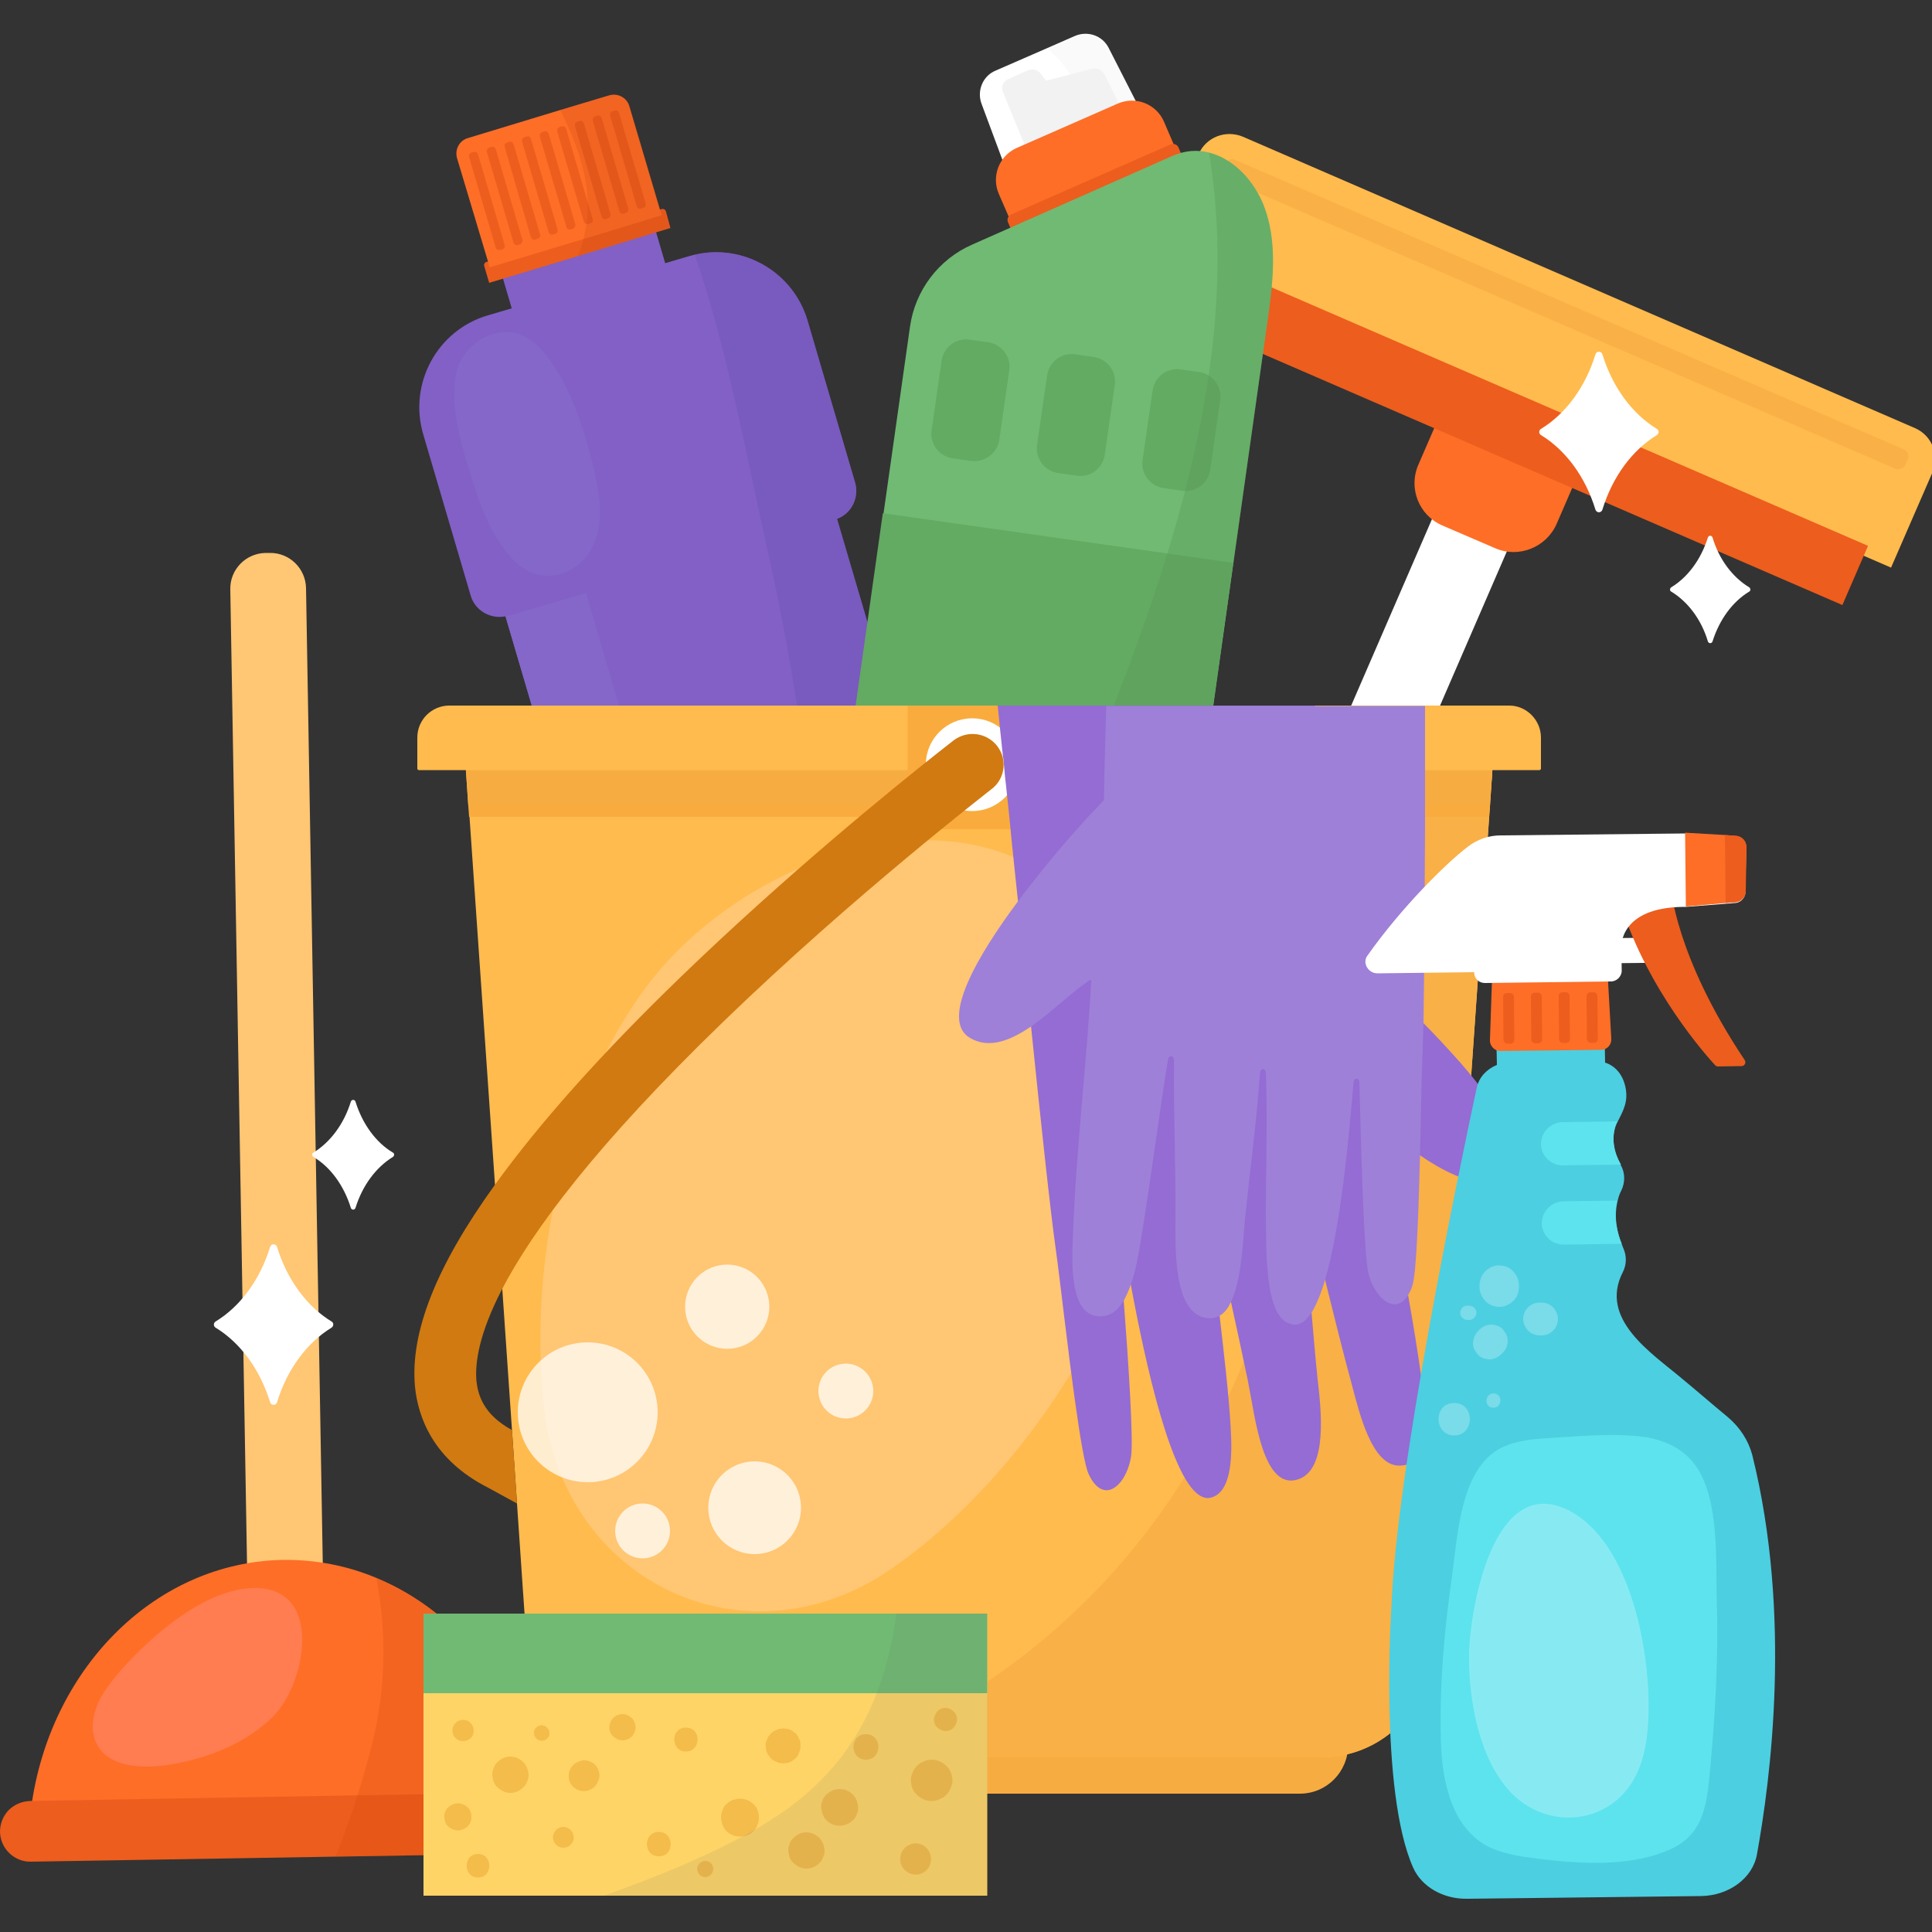 <svg width="542" height="542" viewBox="0 0 542 542" fill="none" xmlns="http://www.w3.org/2000/svg">
<rect x="0" y="0" width="542" height="542" fill="#333333" stroke="none"/>
<g clip-path="url(#clip0)">
<path d="M434.523 127.471L413.536 118.377L345.653 275.039L366.641 284.133L434.523 127.471Z" fill="white"/>
<path d="M419.508 153.82L404.657 147.424C398.045 144.606 395.01 136.909 397.936 130.297L412.57 96.585C415.389 89.972 423.085 86.937 429.698 89.864L444.548 96.259C451.161 99.078 454.196 106.774 451.269 113.386L436.635 147.099C433.708 153.603 426.012 156.638 419.508 153.82Z" fill="#FE6E27"/>
<path d="M530.51 159.24L324.658 70.026L336.257 43.252C338.316 38.482 343.845 36.314 348.723 38.374L537.23 120.107C542 122.167 544.168 127.695 542.108 132.573L530.51 159.24Z" fill="#FFBB4D"/>
<path d="M524.055 153.13L333.674 70.637L326.476 87.248L516.857 169.741L524.055 153.13Z" fill="#ED5D1D"/>
<path d="M531.702 131.489L344.17 50.298C343.086 49.864 342.544 48.563 343.086 47.479L343.736 45.962C344.17 44.878 345.471 44.336 346.555 44.878L534.087 126.069C535.171 126.503 535.713 127.804 535.171 128.888L534.52 130.405C534.087 131.381 532.786 131.923 531.702 131.489Z" fill="#F9B046"/>
<path d="M218.209 89.105L234.794 145.473L261.894 237.504L265.363 249.32L229.916 259.726L172.356 276.637L168.887 264.821L141.787 172.79L125.31 116.422L201.732 93.983L218.209 89.105Z" fill="#8260C6"/>
<path d="M147.777 109.782L125.209 116.413L172.299 276.675L194.867 270.044L147.777 109.782Z" fill="#8467C9"/>
<path d="M226.556 89.972L239.889 135.392C241.082 139.619 238.914 144.064 234.794 145.581C234.578 145.69 234.361 145.69 234.252 145.798L214.849 151.543L142.438 172.79C142.221 172.898 142.004 172.898 141.787 172.898C137.56 173.765 133.224 171.272 132.031 167.044L118.698 121.733C114.579 107.533 122.709 92.574 136.909 88.454L193.277 71.869C193.819 71.761 194.361 71.544 195.012 71.436C208.562 68.292 222.545 76.314 226.556 89.972Z" fill="#8260C6"/>
<path d="M271.65 243.358L284.442 286.826C288.886 302.002 280.106 318.154 264.93 322.598L221.028 335.498L212.464 337.991C197.288 342.436 181.136 333.655 176.692 318.479L163.901 275.011C162.708 270.783 164.876 266.339 168.996 264.821C169.212 264.713 169.429 264.713 169.538 264.604L229.266 247.044L261.244 237.613C261.461 237.504 261.678 237.504 261.894 237.504C266.122 236.637 270.35 239.13 271.65 243.358Z" fill="#8260C6"/>
<path d="M181.209 55.454L138.153 68.105L150.071 108.664L193.126 96.013L181.209 55.454Z" fill="#8260C6"/>
<path d="M188.074 63.956L162.058 71.869L137.234 79.349L135.825 74.579C135.717 74.146 135.934 73.712 136.367 73.495L136.909 73.387L164.118 65.148L185.256 58.753L185.689 58.644C186.123 58.536 186.556 58.753 186.773 59.186L188.074 63.956Z" fill="#ED5D1D"/>
<path d="M185.689 60.379L163.576 67.1L137.343 75.013L136.909 73.387L128.237 44.444C127.478 41.951 128.888 39.349 131.381 38.699L157.072 30.894L170.838 26.775C173.332 26.016 175.933 27.425 176.584 29.918L185.147 58.861L185.689 60.379Z" fill="#FE6E27"/>
<path d="M140.92 69.918L140.27 70.135C139.728 70.243 139.294 70.026 139.077 69.484L131.598 44.011C131.489 43.468 131.706 43.035 132.248 42.818L132.898 42.601C133.44 42.493 133.874 42.71 134.091 43.252L141.57 68.726C141.679 69.268 141.462 69.81 140.92 69.918Z" fill="#ED5D1D"/>
<path d="M145.906 68.509L145.256 68.726C144.714 68.834 144.28 68.617 144.064 68.075L136.584 42.601C136.476 42.059 136.692 41.626 137.234 41.409L137.885 41.192C138.427 41.084 138.86 41.3 139.077 41.842L146.557 67.316C146.665 67.858 146.34 68.292 145.906 68.509Z" fill="#ED5D1D"/>
<path d="M150.784 66.991L150.134 67.208C149.592 67.316 149.158 67.1 148.942 66.558L141.57 41.192C141.462 40.65 141.679 40.216 142.221 40L142.871 39.783C143.413 39.674 143.847 39.891 144.064 40.433L151.543 65.907C151.652 66.341 151.326 66.883 150.784 66.991Z" fill="#ED5D1D"/>
<path d="M155.771 65.582L155.12 65.799C154.578 65.907 154.145 65.691 153.928 65.148L146.448 39.675C146.34 39.133 146.557 38.699 147.099 38.482L147.749 38.265C148.291 38.157 148.725 38.374 148.942 38.916L156.421 64.39C156.53 64.932 156.313 65.474 155.771 65.582Z" fill="#ED5D1D"/>
<path d="M160.757 64.173L160.107 64.39C159.565 64.498 159.131 64.281 158.914 63.739L151.435 38.265C151.326 37.723 151.543 37.29 152.085 37.073L152.736 36.856C153.278 36.748 153.711 36.964 153.928 37.506L161.408 62.98C161.516 63.414 161.191 63.956 160.757 64.173Z" fill="#ED5D1D"/>
<path d="M165.635 62.655L164.985 62.872C164.443 62.98 164.009 62.764 163.792 62.222L156.313 36.856C156.204 36.314 156.421 35.88 156.963 35.664L157.614 35.447C158.156 35.338 158.589 35.555 158.806 36.097L166.286 61.571C166.394 62.005 166.177 62.547 165.635 62.655Z" fill="#ED5D1D"/>
<path d="M170.622 61.246L169.971 61.463C169.429 61.571 168.996 61.355 168.779 60.812L161.299 35.339C161.191 34.797 161.408 34.363 161.95 34.146L162.6 33.929C163.142 33.821 163.576 34.038 163.792 34.58L171.272 60.054C171.38 60.596 171.055 61.029 170.622 61.246Z" fill="#ED5D1D"/>
<path d="M175.608 59.728L174.958 59.945C174.416 60.054 173.982 59.837 173.765 59.295L166.286 33.821C166.177 33.279 166.394 32.845 166.936 32.628L167.586 32.412C168.128 32.303 168.562 32.52 168.779 33.062L176.258 58.536C176.367 59.078 176.042 59.62 175.608 59.728Z" fill="#ED5D1D"/>
<path d="M180.486 58.319L179.836 58.536C179.294 58.644 178.86 58.428 178.643 57.886L171.164 32.412C171.055 31.87 171.272 31.436 171.814 31.219L172.464 31.002C173.006 30.894 173.44 31.111 173.657 31.653L181.136 57.127C181.245 57.669 181.028 58.211 180.486 58.319Z" fill="#ED5D1D"/>
<path opacity="0.22" d="M188.074 63.956L162.058 71.869C162.708 70.352 163.25 68.726 163.684 67.1C163.792 66.449 164.009 65.799 164.118 65.148C164.334 64.281 164.443 63.522 164.551 62.655C164.768 61.029 164.876 59.512 164.876 58.102C164.876 57.452 164.876 56.91 164.876 56.26C164.551 47.696 161.191 38.807 157.18 30.894L170.947 26.775C173.44 26.016 176.042 27.425 176.692 29.918L185.256 58.861L185.689 58.753C186.123 58.644 186.556 58.861 186.773 59.295L188.074 63.956Z" fill="#C64010"/>
<path opacity="0.61" d="M234.794 145.473L261.786 237.504C266.014 236.637 270.35 239.13 271.542 243.358L284.333 286.826C288.778 302.002 279.997 318.154 264.821 322.598L220.919 335.498C226.014 324.008 229.158 311.65 229.808 297.124C230.35 284.875 230.35 272.409 229.808 259.835C229.591 255.607 229.374 251.38 229.158 247.152C226.99 215.391 221.895 183.413 215.066 153.169C214.957 152.627 214.849 152.085 214.74 151.543C210.513 132.79 206.827 113.17 201.732 94.091C199.673 86.395 197.505 78.915 194.903 71.436C208.562 68.292 222.545 76.314 226.556 89.972L239.889 135.392C241.082 139.511 238.805 143.955 234.794 145.473Z" fill="#7458BA"/>
<path d="M128.02 104.606C130.08 95.392 141.57 89.322 149.592 95.934C159.24 103.956 164.66 122.275 167.153 134.091C168.237 139.294 168.887 144.714 167.586 149.809C164.551 161.299 151.977 165.635 143.847 156.963C137.126 149.917 133.874 139.511 131.164 130.405C128.996 123.576 126.178 112.844 128.02 104.606Z" fill="#8467C9"/>
<path d="M322.707 36.314L284.333 53.224L275.336 29.051C274.035 25.474 275.661 21.355 279.238 19.837L293.656 13.55L301.569 10.081C305.146 8.564 309.265 9.973 311 13.442L321.406 33.821L322.707 36.314Z" fill="white"/>
<path d="M281.406 25.908L288.236 42.601C288.886 44.119 290.62 44.769 292.138 44.119L313.384 34.796C314.902 34.146 315.552 32.303 314.794 30.894L309.807 20.813C309.157 19.62 307.856 18.97 306.447 19.295L293.439 22.656L291.921 20.596C291.054 19.512 289.645 19.187 288.344 19.729L282.816 22.222C281.406 22.764 280.756 24.39 281.406 25.908Z" fill="#F2F2F2"/>
<path opacity="0.37" d="M321.406 33.821C319.238 34.363 316.853 34.796 315.878 35.122C312.951 35.88 308.723 38.265 305.688 37.832C304.279 31.761 302.978 24.715 299.292 19.512C297.883 17.452 295.824 15.284 293.764 13.658L301.677 10.19C305.254 8.672 309.374 10.081 311.108 13.55L321.406 33.821Z" fill="#F2F2F2"/>
<path d="M329.753 41.626L283.466 61.896L280.214 54.417C278.046 49.43 280.322 43.685 285.2 41.517L313.601 29.051C318.588 26.883 324.333 29.16 326.501 34.038L329.753 41.626Z" fill="#FE6E27"/>
<path d="M331.596 43.685L283.791 64.715L282.816 62.438C282.382 61.571 282.816 60.487 283.683 60.162L328.344 40.542C329.211 40.108 330.295 40.542 330.62 41.409L331.596 43.685Z" fill="#ED5D1D"/>
<path d="M355.335 91.815L331.704 259.401C328.018 285.417 325.417 303.737 325.417 303.737C324.116 313.059 315.444 319.563 306.122 318.262L241.732 309.157C240.106 308.94 238.697 308.506 237.288 307.856C230.458 304.821 226.122 297.558 227.206 289.753L255.282 91.706C256.691 81.517 263.304 72.736 272.734 68.617L328.777 43.794C332.463 42.168 335.932 41.951 339.184 42.818C345.688 44.444 351.108 49.972 354.034 56.476C358.912 67.642 356.961 80.324 355.335 91.815Z" fill="#70BA73"/>
<path d="M272.518 129.321L267.206 128.562C263.52 128.02 260.81 124.552 261.352 120.758L264.171 101.137C264.713 97.452 268.182 94.742 271.976 95.284L277.287 96.042C280.973 96.584 283.683 100.053 283.141 103.847L280.322 123.468C279.78 127.153 276.203 129.755 272.518 129.321Z" fill="#63AA63"/>
<path d="M302.111 133.44L296.799 132.682C293.114 132.14 290.404 128.671 290.946 124.877L293.764 105.256C294.306 101.571 297.775 98.861 301.569 99.403L306.88 100.162C310.566 100.704 313.276 104.172 312.734 107.966L309.916 127.587C309.374 131.381 305.905 133.982 302.111 133.44Z" fill="#63AA63"/>
<path d="M331.704 137.668L326.392 136.909C322.707 136.367 319.997 132.898 320.539 129.104L323.357 109.484C323.899 105.798 327.368 103.088 331.162 103.63L336.474 104.389C340.159 104.931 342.869 108.4 342.327 112.194L339.509 131.814C338.967 135.608 335.498 138.21 331.704 137.668Z" fill="#63AA63"/>
<path d="M247.663 143.99L234.01 240.477L332.321 254.388L345.974 157.901L247.663 143.99Z" fill="#63AA63"/>
<path opacity="0.32" d="M355.335 91.815L331.704 259.401C328.018 285.417 325.417 303.737 325.417 303.737C324.116 313.059 315.444 319.563 306.122 318.262L241.732 309.157C240.106 308.94 238.697 308.506 237.288 307.856C270.892 279.997 294.631 243.358 311 201.732C330.62 151.76 348.072 96.476 339.184 42.818C345.688 44.444 351.108 49.972 354.034 56.476C358.912 67.642 356.961 80.324 355.335 91.815Z" fill="#559355"/>
<path d="M80.866 459.291H79.674C74.146 459.399 69.593 454.955 69.484 449.427L64.606 165.31C64.498 159.782 68.942 155.229 74.471 155.12H75.663C81.192 155.012 85.744 159.456 85.853 164.985L90.731 449.101C90.731 454.63 86.395 459.183 80.866 459.291Z" fill="#FFC673"/>
<path d="M153.061 509.914L8.13 512.407C8.347 510.022 8.564 507.637 8.997 505.361C14.851 467.312 43.902 438.261 79.349 437.611C88.563 437.502 97.452 439.237 105.69 442.706C128.888 452.353 146.665 475.009 151.977 502.868C152.41 505.144 152.736 507.529 153.061 509.914Z" fill="#FE6E27"/>
<path d="M161.299 511.215C161.299 513.599 160.432 515.659 158.914 517.285C157.397 518.803 155.337 519.778 152.952 519.887L8.672 522.271C4.011 522.38 0.108 518.586 0 513.925C0 511.54 0.867 509.48 2.385 507.854C3.902 506.336 5.962 505.361 8.347 505.252L152.627 502.759C157.288 502.759 161.191 506.445 161.299 511.215Z" fill="#ED5D1D"/>
<path opacity="0.26" d="M161.299 511.215C161.299 513.599 160.432 515.659 158.914 517.285C157.397 518.803 155.337 519.778 152.952 519.886L94.091 520.862C95.5 517.61 96.693 514.25 97.885 510.889C98.752 508.504 99.511 506.12 100.27 503.735C101.896 498.64 103.305 493.545 104.498 488.776C108.292 473.491 108.508 457.773 105.582 442.706C128.779 452.353 146.557 475.009 151.868 502.868H152.519C157.288 502.759 161.191 506.445 161.299 511.215Z" fill="#D3460F"/>
<path d="M35.338 466.987C43.252 458.424 56.476 446.933 69.159 445.633C91.164 443.356 86.286 471.757 76.639 481.513C69.593 488.559 59.62 492.787 49.43 494.738C41.3 496.364 29.051 496.472 26.45 487.475C25.582 484.548 26.124 481.405 27.208 478.478C28.401 475.443 31.328 471.323 35.338 466.987Z" fill="#FF7D50"/>
<path d="M364.658 503.193H184.605C177.126 503.193 170.947 497.122 170.947 489.534V472.732H378.208V489.534C378.208 497.122 372.137 503.193 364.658 503.193Z" fill="#F7AC41"/>
<path d="M418.966 211.705L417.99 226.231L417.774 229.158L401.405 464.386C400.321 480.537 386.88 493.003 370.728 493.003H178.643C162.492 493.003 149.05 480.537 147.966 464.386L146.665 445.632L145.039 421.784L143.63 401.188L140.92 361.731L138.86 332.354L131.706 229.049L131.489 226.122L130.622 213.114L130.514 211.597H418.966V211.705Z" fill="#FFBB4D"/>
<path d="M418.966 211.705L417.99 226.231L417.774 229.158L401.405 464.386C400.321 480.537 386.88 493.003 370.728 493.003H236.962C369.861 438.912 376.473 297.883 366.609 211.705H418.966Z" fill="#F9B046"/>
<path d="M199.022 258.751C231.868 232.518 283.466 222.654 309.807 262.003C348.94 320.539 299.618 406.175 249.754 440.321C208.887 468.288 157.288 443.681 152.41 393.384C148.616 354.251 157.722 308.723 181.353 276.745C186.231 270.241 192.193 264.171 199.022 258.751Z" fill="#FFC673"/>
<path d="M418.966 211.705L417.665 229.158H131.598L130.405 211.705H418.966Z" fill="#F9AC3D"/>
<path d="M418.966 211.705L417.882 226.231H131.381L130.405 211.705H418.966Z" fill="#F7AC41"/>
<path d="M432.299 206.936V215.608C432.299 215.824 432.082 216.041 431.866 216.041H117.506C117.289 216.041 117.072 215.824 117.072 215.608V206.936C117.072 201.949 121.083 197.938 126.069 197.938H423.41C428.288 197.938 432.299 202.058 432.299 206.936Z" fill="#FFBB4D"/>
<path d="M291.813 197.938V226.231C291.813 227.315 291.596 228.29 291.162 229.049C290.404 230.458 289.211 231.651 287.694 232.193C286.935 232.518 286.176 232.626 285.417 232.626H261.136C258.534 232.626 256.366 231.109 255.282 229.049C254.848 228.182 254.632 227.206 254.632 226.231V197.938H291.813Z" fill="#F9AC3D"/>
<path d="M272.734 227.532C279.918 227.532 285.742 221.708 285.742 214.524C285.742 207.34 279.918 201.516 272.734 201.516C265.55 201.516 259.726 207.34 259.726 214.524C259.726 221.708 265.55 227.532 272.734 227.532Z" fill="white"/>
<path d="M281.081 211.705C280.756 210.838 280.322 210.079 279.78 209.321C276.854 205.527 271.434 204.768 267.531 207.695C267.423 207.803 265.58 209.212 262.436 211.705C250.621 221.028 220.377 245.635 190.892 274.144C168.67 295.607 151.218 315.227 138.86 332.355C122.275 355.335 115.012 373.872 116.422 389.048C117.289 397.611 121.516 409.535 136.909 417.34L145.039 421.785L143.63 401.189C135.5 396.744 134.091 391.216 133.657 387.422C133.224 382.435 134.308 374.305 140.812 361.731C149.375 345.254 167.153 321.189 202.816 286.718C239.672 251.055 277.721 221.787 278.046 221.461C281.19 219.185 282.274 215.174 281.081 211.705Z" fill="#D17A11"/>
<path d="M422.218 329.211C418.099 332.354 413.221 331.812 408.126 329.644C404.874 328.235 401.514 326.284 398.37 324.116C394.468 321.623 390.782 318.913 387.422 317.287C387.096 317.178 386.771 317.178 386.554 317.504C386.554 317.504 386.663 317.504 386.771 317.395C389.156 332.68 392.3 347.964 395.01 363.248C396.419 371.162 397.72 379.075 398.804 386.988C399.888 395.226 402.489 411.378 392.408 411.161C384.82 411.053 381.351 396.31 379.4 389.048C376.69 379.075 374.197 368.994 371.704 358.912C370.294 353.167 368.777 347.422 367.259 341.677C366.934 340.484 365.525 340.81 365.633 342.11C366.5 350.674 367.151 359.346 367.91 367.91C368.452 374.305 368.994 380.701 369.644 386.988C370.62 395.443 372.571 412.028 364.332 414.955C354.251 418.532 352.083 397.178 350.349 388.831C350.24 388.289 350.132 387.747 350.024 387.096C348.506 379.725 346.88 372.354 345.254 364.874C344.062 359.454 342.978 353.926 342.002 348.506C341.785 347.205 340.376 347.422 340.376 348.723C340.81 355.444 341.46 362.056 342.11 368.777C343.303 379.292 344.604 389.806 345.254 400.43C345.254 400.538 345.254 400.646 345.254 400.755C345.688 407.476 345.796 418.749 339.617 420.158C338.858 420.375 338.1 420.267 337.341 419.942C328.669 416.364 321.298 382.327 317.178 360.105C316.853 358.262 316.528 356.528 316.203 354.902C316.203 354.793 316.203 354.793 316.203 354.685C315.986 353.384 314.468 353.601 314.577 354.902C314.685 356.419 314.794 358.154 314.902 359.996C315.01 361.406 315.119 362.923 315.227 364.549C316.528 381.568 318.046 404.332 317.287 408.777C315.878 416.906 309.482 422.435 305.363 413.438C304.387 411.27 303.086 403.79 301.786 394.468C299.618 379.292 297.45 359.563 296.257 350.999C294.631 339.509 292.03 315.119 289.211 287.585C288.019 276.095 286.826 264.062 285.526 252.247C285.309 250.512 285.2 248.886 284.984 247.152C284.55 243.358 284.225 239.564 283.791 235.77C283.683 234.578 283.574 233.385 283.466 232.301C283.358 231.217 283.249 230.133 283.141 229.049C282.707 225.255 282.382 221.461 281.948 217.884C281.948 217.45 281.84 217.017 281.84 216.692C281.732 215.499 281.623 214.307 281.515 213.114C281.515 212.898 281.515 212.789 281.406 212.572C280.864 207.478 280.322 202.491 279.889 197.938H368.885L370.836 213.114L371.487 217.884L372.896 229.049L373.33 232.301L377.774 266.881C377.774 267.206 377.991 267.531 378.208 267.64C381.568 270.241 390.132 277.721 399.02 286.718C402.706 290.404 406.392 294.414 409.86 298.317C421.026 311.216 428.83 324.116 422.218 329.211Z" fill="#946CD3"/>
<path d="M399.779 197.938C399.779 203.033 399.779 208.128 399.779 213.114C399.779 214.74 399.779 216.366 399.779 217.884C399.779 221.678 399.779 225.364 399.779 229.049C399.779 230.133 399.779 231.217 399.779 232.301C399.671 253.656 399.562 273.385 399.346 286.718C399.237 291.054 399.129 294.631 399.02 297.558C398.804 303.086 398.587 313.384 398.37 324.116C397.936 340.159 397.394 357.286 396.202 360.755C395.877 361.839 395.443 362.598 395.01 363.357C391.541 368.994 385.904 364.549 383.953 357.503C382.544 352.192 381.785 320.105 381.351 303.628C381.351 302.328 379.834 302.219 379.725 303.628C378.424 319.13 376.148 344.17 371.704 359.129C370.62 362.815 369.319 365.958 368.018 368.126C366.5 370.511 364.766 371.812 362.923 371.595C359.454 371.27 357.612 367.693 356.636 363.465C355.769 359.888 355.552 355.877 355.335 352.842C354.685 335.606 355.769 318.154 355.118 300.918C355.01 299.618 353.601 299.618 353.492 300.918C352.517 314.685 350.674 328.452 349.265 342.002C348.723 347.639 348.398 358.804 345.362 365.2C344.604 366.826 343.628 368.235 342.327 368.994C341.135 369.752 339.617 370.078 337.883 369.644C329.319 367.693 329.753 350.891 329.753 342.436C329.861 327.368 329.211 312.3 329.319 297.341C329.319 296.04 327.91 295.932 327.693 297.124C325.092 313.168 323.032 329.536 320.43 345.688C319.78 349.482 319.021 355.335 317.287 360.213C316.745 361.839 316.094 363.248 315.444 364.549C314.685 365.85 313.818 367.042 312.842 367.801C311.975 368.56 310.891 368.994 309.807 369.21C299.726 370.62 300.702 354.251 301.027 345.904C301.894 322.273 304.821 298.75 306.122 275.228C306.23 275.228 306.23 275.228 306.338 275.228C306.122 274.902 305.688 274.902 305.471 275.119C300.81 278.263 295.282 283.683 289.645 287.694C283.683 291.813 277.612 294.414 272.084 291.162C263.737 286.176 273.927 268.398 285.959 252.355C286.718 251.271 287.585 250.187 288.344 249.212C293.222 242.924 298.208 236.962 302.219 232.518C303.303 231.326 304.279 230.242 305.146 229.266C306.989 227.315 308.398 225.797 309.374 224.822C309.59 224.605 309.699 224.28 309.699 223.954L309.807 217.992L309.916 213.223L310.349 198.047H399.779V197.938Z" fill="#9E80D8"/>
<path d="M450.954 270.245L463.093 270.103L463.011 263.058L450.871 263.2L450.954 270.245Z" fill="white"/>
<path d="M390.348 450.836C391.649 413.221 408.993 329.753 414.305 305.038C414.955 302.219 417.015 299.943 419.942 298.75L419.833 293.656L450.185 292.572L450.294 298.1C453.22 299.076 455.28 301.46 456.039 305.146C456.798 309.157 455.388 311.542 453.762 314.794C453.546 315.119 453.437 315.552 453.22 315.986C452.028 319.672 452.787 323.466 454.63 326.718C454.63 326.826 454.738 326.826 454.738 326.934C455.93 329.102 455.93 331.704 454.846 333.98C454.304 334.956 453.979 336.04 453.762 337.124C452.678 341.677 453.762 346.121 455.063 349.265C455.172 349.59 455.28 349.915 455.388 350.132C456.364 352.3 456.364 354.685 455.28 356.853C448.451 370.078 463.41 379.617 471.757 386.663C476.093 390.24 480.32 393.926 484.656 397.503C488.125 400.43 490.51 404.115 491.594 408.234C502.759 453.22 496.689 499.29 492.895 520.212C491.702 526.932 484.982 531.81 477.177 531.919L411.595 532.678C404.874 532.786 398.804 529.317 396.419 523.897C386.88 502.326 390.348 450.836 390.348 450.836Z" fill="#4CCFE1"/>
<path d="M420.917 294.848L449.101 294.523C450.836 294.523 452.136 293.114 452.028 291.379L450.944 272.193L418.641 272.518L417.99 291.704C417.882 293.439 419.291 294.848 420.917 294.848Z" fill="#FE6E27"/>
<path d="M446.283 292.572H447.15C447.692 292.572 448.234 292.138 448.234 291.488L448.126 279.455C448.126 278.913 447.692 278.371 447.042 278.371H446.174C445.632 278.371 445.09 278.805 445.09 279.455L445.199 291.488C445.199 292.03 445.741 292.572 446.283 292.572Z" fill="#ED5D1D"/>
<path d="M438.478 292.572H439.345C439.887 292.572 440.429 292.138 440.429 291.488L440.321 279.455C440.321 278.913 439.887 278.371 439.237 278.371H438.37C437.828 278.371 437.286 278.805 437.286 279.455L437.394 291.488C437.394 292.138 437.936 292.68 438.478 292.572Z" fill="#ED5D1D"/>
<path d="M430.673 292.68H431.54C432.082 292.68 432.624 292.246 432.624 291.596L432.516 279.564C432.516 279.022 432.082 278.48 431.432 278.48H430.565C430.023 278.48 429.481 278.913 429.481 279.564L429.589 291.596C429.589 292.246 430.131 292.68 430.673 292.68Z" fill="#ED5D1D"/>
<path d="M422.868 292.788H423.736C424.278 292.788 424.82 292.355 424.82 291.704L424.711 279.672C424.711 279.13 424.278 278.588 423.627 278.588H422.76C422.218 278.588 421.676 279.022 421.676 279.672L421.784 291.704C421.893 292.355 422.326 292.788 422.868 292.788Z" fill="#ED5D1D"/>
<path d="M454.738 253.981C462.434 278.046 478.694 296.149 481.188 298.859C481.404 299.076 481.73 299.184 481.946 299.184L488.559 299.076C489.426 299.076 489.968 298.1 489.426 297.341C469.914 268.182 468.722 248.778 468.722 248.778L458.749 252.464L454.738 253.981Z" fill="#ED5D1D"/>
<path d="M386.446 273.06L413.546 272.734C413.546 273.602 413.871 274.36 414.413 274.902C414.955 275.444 415.714 275.77 416.581 275.77L451.92 275.336C453.546 275.336 454.955 273.927 454.955 272.301L454.846 265.688C454.846 265.688 454.196 254.523 472.407 254.415H472.949L484.006 253.548L486.608 253.331C488.234 253.331 489.643 251.922 489.643 250.296L489.86 237.83C489.86 236.095 488.45 234.686 486.716 234.686L483.898 234.469L472.732 233.819L421.026 234.361C417.665 234.361 414.522 235.445 411.812 237.504C405.416 242.382 392.95 254.848 383.628 268.073C382.11 270.024 383.736 273.06 386.446 273.06Z" fill="white"/>
<path d="M472.732 233.602L472.949 254.306L484.006 253.331L486.608 253.114C488.234 253.114 489.643 251.705 489.643 250.079L489.86 237.613C489.86 235.878 488.45 234.469 486.716 234.469L483.898 234.252L472.732 233.602Z" fill="#FE6E27"/>
<path d="M483.898 234.252L484.114 253.331L486.716 253.114C488.342 253.114 489.751 251.705 489.751 250.079L489.968 237.613C489.968 235.878 488.559 234.469 486.824 234.469L483.898 234.252Z" fill="#ED5D1D"/>
<path d="M432.299 320.973C432.299 322.599 433.058 324.116 434.142 325.2C435.226 326.284 436.744 326.935 438.478 326.935L454.738 326.718C454.738 326.609 454.63 326.609 454.63 326.501C452.787 323.249 452.028 319.346 453.22 315.769C453.329 315.336 453.546 315.011 453.762 314.577L438.37 314.794C435.009 314.902 432.299 317.612 432.299 320.973Z" fill="#5DE3ED"/>
<path d="M432.516 343.194C432.516 344.82 433.275 346.338 434.359 347.422C435.443 348.506 436.96 349.156 438.695 349.156L454.846 348.94H454.955C453.654 345.796 452.57 341.352 453.654 336.799L438.478 337.016C435.226 337.124 432.516 339.942 432.516 343.194Z" fill="#5DE3ED"/>
<path d="M476.201 411.92C482.38 421.676 481.296 437.936 481.621 449.101C482.163 465.903 481.079 482.814 479.453 499.507C478.586 507.746 477.068 514.792 469.047 518.586C457.773 523.897 443.248 522.922 431.107 521.404C426.879 520.862 422.652 520.212 418.641 518.586C407.259 513.599 404.549 499.724 404.224 488.559C403.79 473.058 405.091 458.207 407.259 442.814C408.776 432.299 409.318 417.232 417.015 409.21C422.001 404.115 429.047 403.79 435.768 403.356C444.548 402.814 453.437 401.947 462.218 403.248C468.18 404.44 473.058 407.042 476.201 411.92Z" fill="#5DE3ED"/>
<path opacity="0.26" d="M424.82 425.253C415.714 433.492 412.354 454.63 412.137 463.735C411.812 477.61 415.606 498.64 428.397 506.553C439.454 513.274 453.437 509.588 459.074 497.773C461.459 492.895 462.218 487.366 462.434 481.946C463.193 464.386 457.773 433.058 440.321 423.844C433.817 420.484 428.83 421.676 424.82 425.253Z" fill="white"/>
<path opacity="0.26" d="M416.69 356.636C417.665 355.66 419.183 354.902 420.592 355.01C422.001 355.01 423.519 355.552 424.494 356.636C425.47 357.72 426.12 359.021 426.12 360.539V361.081C426.12 362.49 425.578 364.007 424.494 364.983C423.519 365.959 422.001 366.717 420.592 366.609C419.183 366.609 417.665 366.067 416.69 364.983C415.714 363.899 415.064 362.598 415.064 361.081V360.539C415.064 359.238 415.606 357.72 416.69 356.636Z" fill="white"/>
<path opacity="0.26" d="M428.614 366.826C429.481 365.958 430.565 365.417 431.866 365.417H432.408C433.6 365.417 434.792 365.85 435.66 366.717C436.418 367.476 437.069 368.777 437.069 369.969C437.069 371.162 436.635 372.354 435.768 373.221C434.901 374.088 433.817 374.63 432.516 374.63H431.974C430.782 374.63 429.589 374.197 428.722 373.33C427.963 372.571 427.313 371.27 427.313 370.078C427.313 368.885 427.746 367.693 428.614 366.826Z" fill="white"/>
<path opacity="0.26" d="M414.522 373.546C414.738 373.33 414.847 373.221 415.064 373.004C415.931 372.137 417.123 371.595 418.316 371.595C419.4 371.595 420.809 372.029 421.568 372.896C422.326 373.763 422.977 374.847 422.977 376.148C422.977 377.34 422.543 378.533 421.676 379.4L421.134 379.942C420.267 380.809 419.074 381.351 417.882 381.351C416.798 381.351 415.389 380.918 414.63 380.05C413.871 379.183 413.221 378.099 413.221 376.798C413.329 375.606 413.654 374.522 414.522 373.546Z" fill="white"/>
<path opacity="0.26" d="M407.909 393.6C413.763 393.492 413.871 402.598 408.018 402.706C402.164 402.706 402.056 393.6 407.909 393.6Z" fill="white"/>
<path opacity="0.26" d="M411.595 366.284H412.137C413.221 366.284 414.196 367.151 414.196 368.235C414.196 369.319 413.329 370.295 412.245 370.295H411.703C410.619 370.295 409.644 369.427 409.644 368.343C409.644 367.151 410.511 366.284 411.595 366.284Z" fill="white"/>
<path opacity="0.26" d="M418.966 390.891C421.568 390.891 421.568 394.901 418.966 394.901C416.364 395.01 416.364 390.999 418.966 390.891Z" fill="white"/>
<path d="M276.962 452.678H118.806V531.81H276.962V452.678Z" fill="#FED466"/>
<path d="M276.962 452.678H118.806V475.009H276.962V452.678Z" fill="#70BA73"/>
<path d="M132.79 484.765C132.573 483.681 131.598 482.814 130.73 482.597C129.755 482.272 128.562 482.597 127.804 483.356C127.045 484.114 126.72 485.198 127.045 486.282C127.262 487.258 128.129 488.125 129.104 488.342H129.213C130.297 488.559 131.272 488.342 132.031 487.583C132.898 486.824 133.007 485.849 132.79 484.765Z" fill="#F4BC4A"/>
<path d="M146.774 494.304C145.798 493.437 144.606 492.786 143.196 492.786C141.896 492.786 140.595 493.328 139.619 494.304C139.077 494.738 138.752 495.28 138.535 495.93C138.21 496.58 138.102 497.231 138.102 497.881C138.21 499.182 138.535 500.591 139.619 501.458C140.595 502.326 141.787 502.976 143.196 502.976C144.497 502.976 145.798 502.434 146.774 501.458C147.316 501.025 147.641 500.483 147.858 499.832C148.183 499.182 148.291 498.532 148.291 497.881C148.183 496.58 147.749 495.28 146.774 494.304Z" fill="#F4BC4A"/>
<path d="M151.977 484.006C150.784 484.006 149.7 484.982 149.809 486.174C149.809 487.367 150.784 488.342 151.977 488.342C153.169 488.342 154.253 487.367 154.145 486.174C154.145 485.09 153.169 484.006 151.977 484.006Z" fill="#F4BC4A"/>
<path d="M166.936 495.063C165.96 494.087 164.226 493.545 162.925 493.979C162.492 494.087 162.058 494.304 161.624 494.521C159.24 495.93 158.806 499.29 160.757 501.242C162.708 503.193 166.069 502.759 167.478 500.374C167.695 499.941 167.912 499.507 168.02 499.074C168.454 497.773 167.912 496.038 166.936 495.063Z" fill="#F4BC4A"/>
<path d="M177.234 481.946C176.475 481.296 175.608 480.862 174.632 480.862C173.657 480.862 172.681 481.296 172.031 481.946C171.38 482.597 170.947 483.681 170.947 484.548C170.947 485.524 171.272 486.499 172.031 487.15C172.79 487.8 173.657 488.234 174.632 488.234C175.608 488.234 176.584 487.8 177.234 487.15C177.884 486.499 178.318 485.415 178.318 484.548C178.21 483.572 177.884 482.597 177.234 481.946Z" fill="#F4BC4A"/>
<path d="M192.41 484.656C188.074 484.656 188.074 491.377 192.41 491.377C196.746 491.377 196.854 484.656 192.41 484.656Z" fill="#F4BC4A"/>
<path d="M184.822 513.924C180.378 513.924 180.378 520.754 184.822 520.754C189.266 520.862 189.266 513.924 184.822 513.924Z" fill="#F4BC4A"/>
<path d="M160.107 513.382C159.565 512.84 158.806 512.515 158.047 512.515C157.288 512.515 156.53 512.84 155.988 513.382C155.446 513.924 155.12 514.683 155.12 515.442C155.12 516.201 155.446 516.96 155.988 517.502C156.53 518.044 157.288 518.369 158.047 518.369C158.806 518.369 159.565 518.044 160.107 517.502C160.649 516.96 160.974 516.201 160.974 515.442C160.866 514.683 160.649 513.924 160.107 513.382Z" fill="#F4BC4A"/>
<path d="M134.091 520.103C129.863 520.103 129.863 526.716 134.091 526.716C138.318 526.716 138.318 520.103 134.091 520.103Z" fill="#F4BC4A"/>
<path d="M211.38 506.12C210.296 505.144 209.104 504.602 207.586 504.602C206.177 504.602 204.768 505.144 203.792 506.12C203.25 506.553 202.925 507.204 202.708 507.854C202.383 508.504 202.274 509.155 202.274 509.914C202.383 511.323 202.816 512.732 203.792 513.708C204.876 514.683 206.068 515.225 207.586 515.225C208.995 515.225 210.404 514.683 211.38 513.708C211.922 513.274 212.247 512.624 212.464 511.973C212.789 511.323 212.898 510.672 212.898 509.914C212.898 508.504 212.464 507.095 211.38 506.12Z" fill="#F4BC4A"/>
<path d="M224.496 488.992C224.496 488.559 224.388 488.125 224.171 487.8C223.954 487.15 223.629 486.716 223.196 486.283C222.87 486.066 222.545 485.74 222.22 485.524C221.678 485.198 221.028 484.982 220.377 484.982C219.944 484.873 219.51 484.873 219.076 484.982C218.643 484.982 218.209 485.09 217.884 485.307C217.234 485.524 216.8 485.849 216.258 486.283C216.041 486.608 215.716 486.933 215.499 487.258C215.282 487.692 215.174 488.017 214.957 488.45C214.74 489.101 214.74 489.751 214.849 490.402C214.849 490.835 214.957 491.269 215.174 491.594C215.282 492.028 215.499 492.353 215.824 492.678C216.15 493.22 216.583 493.654 217.234 493.979C217.667 494.196 217.992 494.304 218.426 494.521C218.86 494.629 219.293 494.629 219.727 494.738C220.16 494.629 220.594 494.629 221.028 494.521C221.678 494.412 222.22 494.087 222.654 493.654C223.196 493.328 223.629 492.895 223.954 492.244L224.388 491.052C224.605 490.293 224.605 489.643 224.496 488.992Z" fill="#F4BC4A"/>
<path d="M239.239 503.41C238.263 502.434 236.962 501.892 235.553 501.892C234.252 501.892 232.843 502.434 231.868 503.41C231.326 503.843 231 504.385 230.784 505.036C230.458 505.686 230.35 506.337 230.35 506.987C230.458 508.288 230.892 509.697 231.868 510.673C232.843 511.648 234.144 512.19 235.553 512.19C236.854 512.19 238.263 511.648 239.239 510.673C239.781 510.239 240.106 509.697 240.323 509.046C240.648 508.396 240.756 507.746 240.756 507.095C240.648 505.686 240.214 504.385 239.239 503.41Z" fill="#F4BC4A"/>
<path d="M229.808 515.551C228.832 514.683 227.64 514.033 226.231 514.033C224.93 514.033 223.629 514.575 222.654 515.551C222.112 515.984 221.786 516.526 221.57 517.177C221.244 517.827 221.136 518.477 221.136 519.128C221.244 520.429 221.57 521.838 222.654 522.705C223.629 523.572 224.822 524.223 226.231 524.223C227.532 524.223 228.832 523.681 229.808 522.705C230.35 522.271 230.675 521.729 230.892 521.079C231.217 520.429 231.326 519.778 231.326 519.128C231.217 517.827 230.784 516.526 229.808 515.551Z" fill="#F4BC4A"/>
<path d="M261.027 520.32C260.702 519.561 260.485 518.911 259.835 518.369C259.293 517.827 258.642 517.393 257.992 517.285C257.233 517.068 256.474 517.068 255.716 517.285C255.39 517.393 255.065 517.61 254.74 517.719C254.415 517.935 254.09 518.152 253.764 518.477C253.222 519.019 252.897 519.67 252.68 520.429C252.464 521.187 252.464 521.946 252.68 522.705C253.114 524.223 254.306 525.306 255.716 525.74C257.233 526.174 258.859 525.74 259.943 524.656C260.485 524.114 260.81 523.464 261.027 522.705C261.244 521.838 261.244 521.079 261.027 520.32Z" fill="#F4BC4A"/>
<path d="M266.989 497.881C266.664 496.906 266.23 496.038 265.472 495.388C264.388 494.304 262.978 493.654 261.352 493.654C260.594 493.654 259.835 493.762 259.076 494.196C258.317 494.412 257.775 494.846 257.233 495.388C256.691 495.93 256.258 496.581 256.041 497.231C255.716 497.881 255.499 498.64 255.499 499.507C255.607 500.049 255.607 500.483 255.716 501.025C256.041 502.001 256.474 502.868 257.233 503.518C258.317 504.602 259.726 505.253 261.352 505.253C262.111 505.253 262.87 505.144 263.629 504.711C264.388 504.494 264.93 504.06 265.472 503.518C266.014 502.976 266.447 502.326 266.664 501.675C266.989 501.025 267.206 500.266 267.206 499.399C267.098 498.857 267.098 498.423 266.989 497.881Z" fill="#F4BC4A"/>
<path d="M242.924 486.499C238.263 486.499 238.263 493.654 242.924 493.654C247.586 493.654 247.586 486.499 242.924 486.499Z" fill="#F4BC4A"/>
<path d="M267.531 480.104C266.881 479.562 266.122 479.128 265.255 479.128C264.388 479.128 263.52 479.453 262.978 480.104C262.436 480.646 262.003 481.621 262.003 482.38C262.003 483.247 262.328 484.114 262.978 484.656C263.629 485.198 264.388 485.632 265.255 485.632C266.122 485.632 266.989 485.307 267.531 484.656C268.073 484.114 268.507 483.139 268.507 482.38C268.507 481.621 268.182 480.754 267.531 480.104Z" fill="#F4BC4A"/>
<path d="M197.83 522.054C196.638 522.054 195.554 523.138 195.554 524.331C195.662 525.523 196.529 526.607 197.83 526.607C199.022 526.607 200.106 525.523 200.106 524.331C200.106 523.03 199.131 522.054 197.83 522.054Z" fill="#F4BC4A"/>
<path d="M131.164 506.987C130.405 506.336 129.538 505.903 128.454 505.903C127.478 505.903 126.503 506.336 125.744 506.987C125.094 507.637 124.552 508.721 124.66 509.697C124.66 510.672 124.985 511.756 125.744 512.407C126.503 513.057 127.37 513.491 128.454 513.491C129.43 513.491 130.405 513.057 131.164 512.407C131.814 511.756 132.356 510.672 132.248 509.697C132.248 508.721 131.923 507.637 131.164 506.987Z" fill="#F4BC4A"/>
<path opacity="0.11" d="M276.962 452.678V531.81H169.429C182.979 526.932 196.529 521.621 208.453 515.117C209.537 514.575 210.621 513.924 211.597 513.382C212.356 512.949 213.223 512.515 213.982 511.973C230.567 502.109 240.323 489.643 245.96 475.009C248.67 468.071 250.404 460.592 251.488 452.678H276.962Z" fill="#666666"/>
<path opacity="0.73" d="M211.705 435.985C218.889 435.985 224.713 430.161 224.713 422.977C224.713 415.793 218.889 409.969 211.705 409.969C204.521 409.969 198.697 415.793 198.697 422.977C198.697 430.161 204.521 435.985 211.705 435.985Z" fill="white"/>
<path opacity="0.73" d="M180.269 437.177C184.52 437.177 187.966 433.731 187.966 429.481C187.966 425.23 184.52 421.784 180.269 421.784C176.019 421.784 172.573 425.23 172.573 429.481C172.573 433.731 176.019 437.177 180.269 437.177Z" fill="white"/>
<path opacity="0.73" d="M237.288 397.936C241.538 397.936 244.984 394.491 244.984 390.24C244.984 385.989 241.538 382.544 237.288 382.544C233.037 382.544 229.591 385.989 229.591 390.24C229.591 394.491 233.037 397.936 237.288 397.936Z" fill="white"/>
<path opacity="0.73" d="M212.363 374.934C216.977 370.32 216.977 362.839 212.363 358.224C207.749 353.61 200.267 353.61 195.653 358.224C191.039 362.839 191.039 370.32 195.653 374.934C200.267 379.548 207.749 379.548 212.363 374.934Z" fill="white"/>
<path opacity="0.73" d="M164.876 415.822C175.712 415.822 184.497 407.038 184.497 396.202C184.497 385.366 175.712 376.582 164.876 376.582C154.04 376.582 145.256 385.366 145.256 396.202C145.256 407.038 154.04 415.822 164.876 415.822Z" fill="white"/>
<path d="M110.243 324.55C105.473 327.476 101.679 332.571 99.728 338.858C99.511 339.509 98.644 339.509 98.427 338.858C96.476 332.571 92.682 327.368 87.912 324.55C87.479 324.224 87.479 323.574 87.912 323.357C92.682 320.43 96.476 315.336 98.427 309.048C98.644 308.398 99.511 308.398 99.728 309.048C101.679 315.336 105.473 320.539 110.243 323.357C110.676 323.574 110.676 324.224 110.243 324.55Z" fill="white"/>
<path d="M93.007 372.462C86.07 376.69 80.541 384.17 77.723 393.384C77.398 394.359 76.097 394.359 75.772 393.384C72.953 384.17 67.425 376.69 60.487 372.462C59.837 372.029 59.837 371.162 60.487 370.728C67.425 366.5 72.953 359.021 75.772 349.807C76.097 348.831 77.398 348.831 77.723 349.807C80.541 359.021 86.07 366.5 93.007 370.728C93.658 371.053 93.658 372.029 93.007 372.462Z" fill="white"/>
<path d="M464.819 122.058C457.882 126.286 452.353 133.766 449.535 142.98C449.21 143.955 447.909 143.955 447.584 142.98C444.765 133.766 439.237 126.286 432.299 122.058C431.649 121.625 431.649 120.758 432.299 120.324C439.237 116.096 444.765 108.617 447.584 99.403C447.909 98.427 449.21 98.427 449.535 99.403C452.353 108.617 457.882 116.096 464.819 120.324C465.47 120.649 465.47 121.625 464.819 122.058Z" fill="white"/>
<path d="M490.727 165.96C486.066 168.779 482.38 173.765 480.429 179.944C480.212 180.594 479.345 180.594 479.128 179.944C477.285 173.765 473.491 168.779 468.83 165.96C468.396 165.744 468.396 165.093 468.83 164.768C473.491 161.95 477.177 156.963 479.128 150.784C479.345 150.134 480.212 150.134 480.429 150.784C482.272 156.963 486.066 161.95 490.727 164.768C491.16 165.093 491.16 165.744 490.727 165.96Z" fill="white"/>
</g>
<defs>
<clipPath id="clip0">
<rect width="542" height="542" fill="white"/>
</clipPath>
</defs>
</svg>
